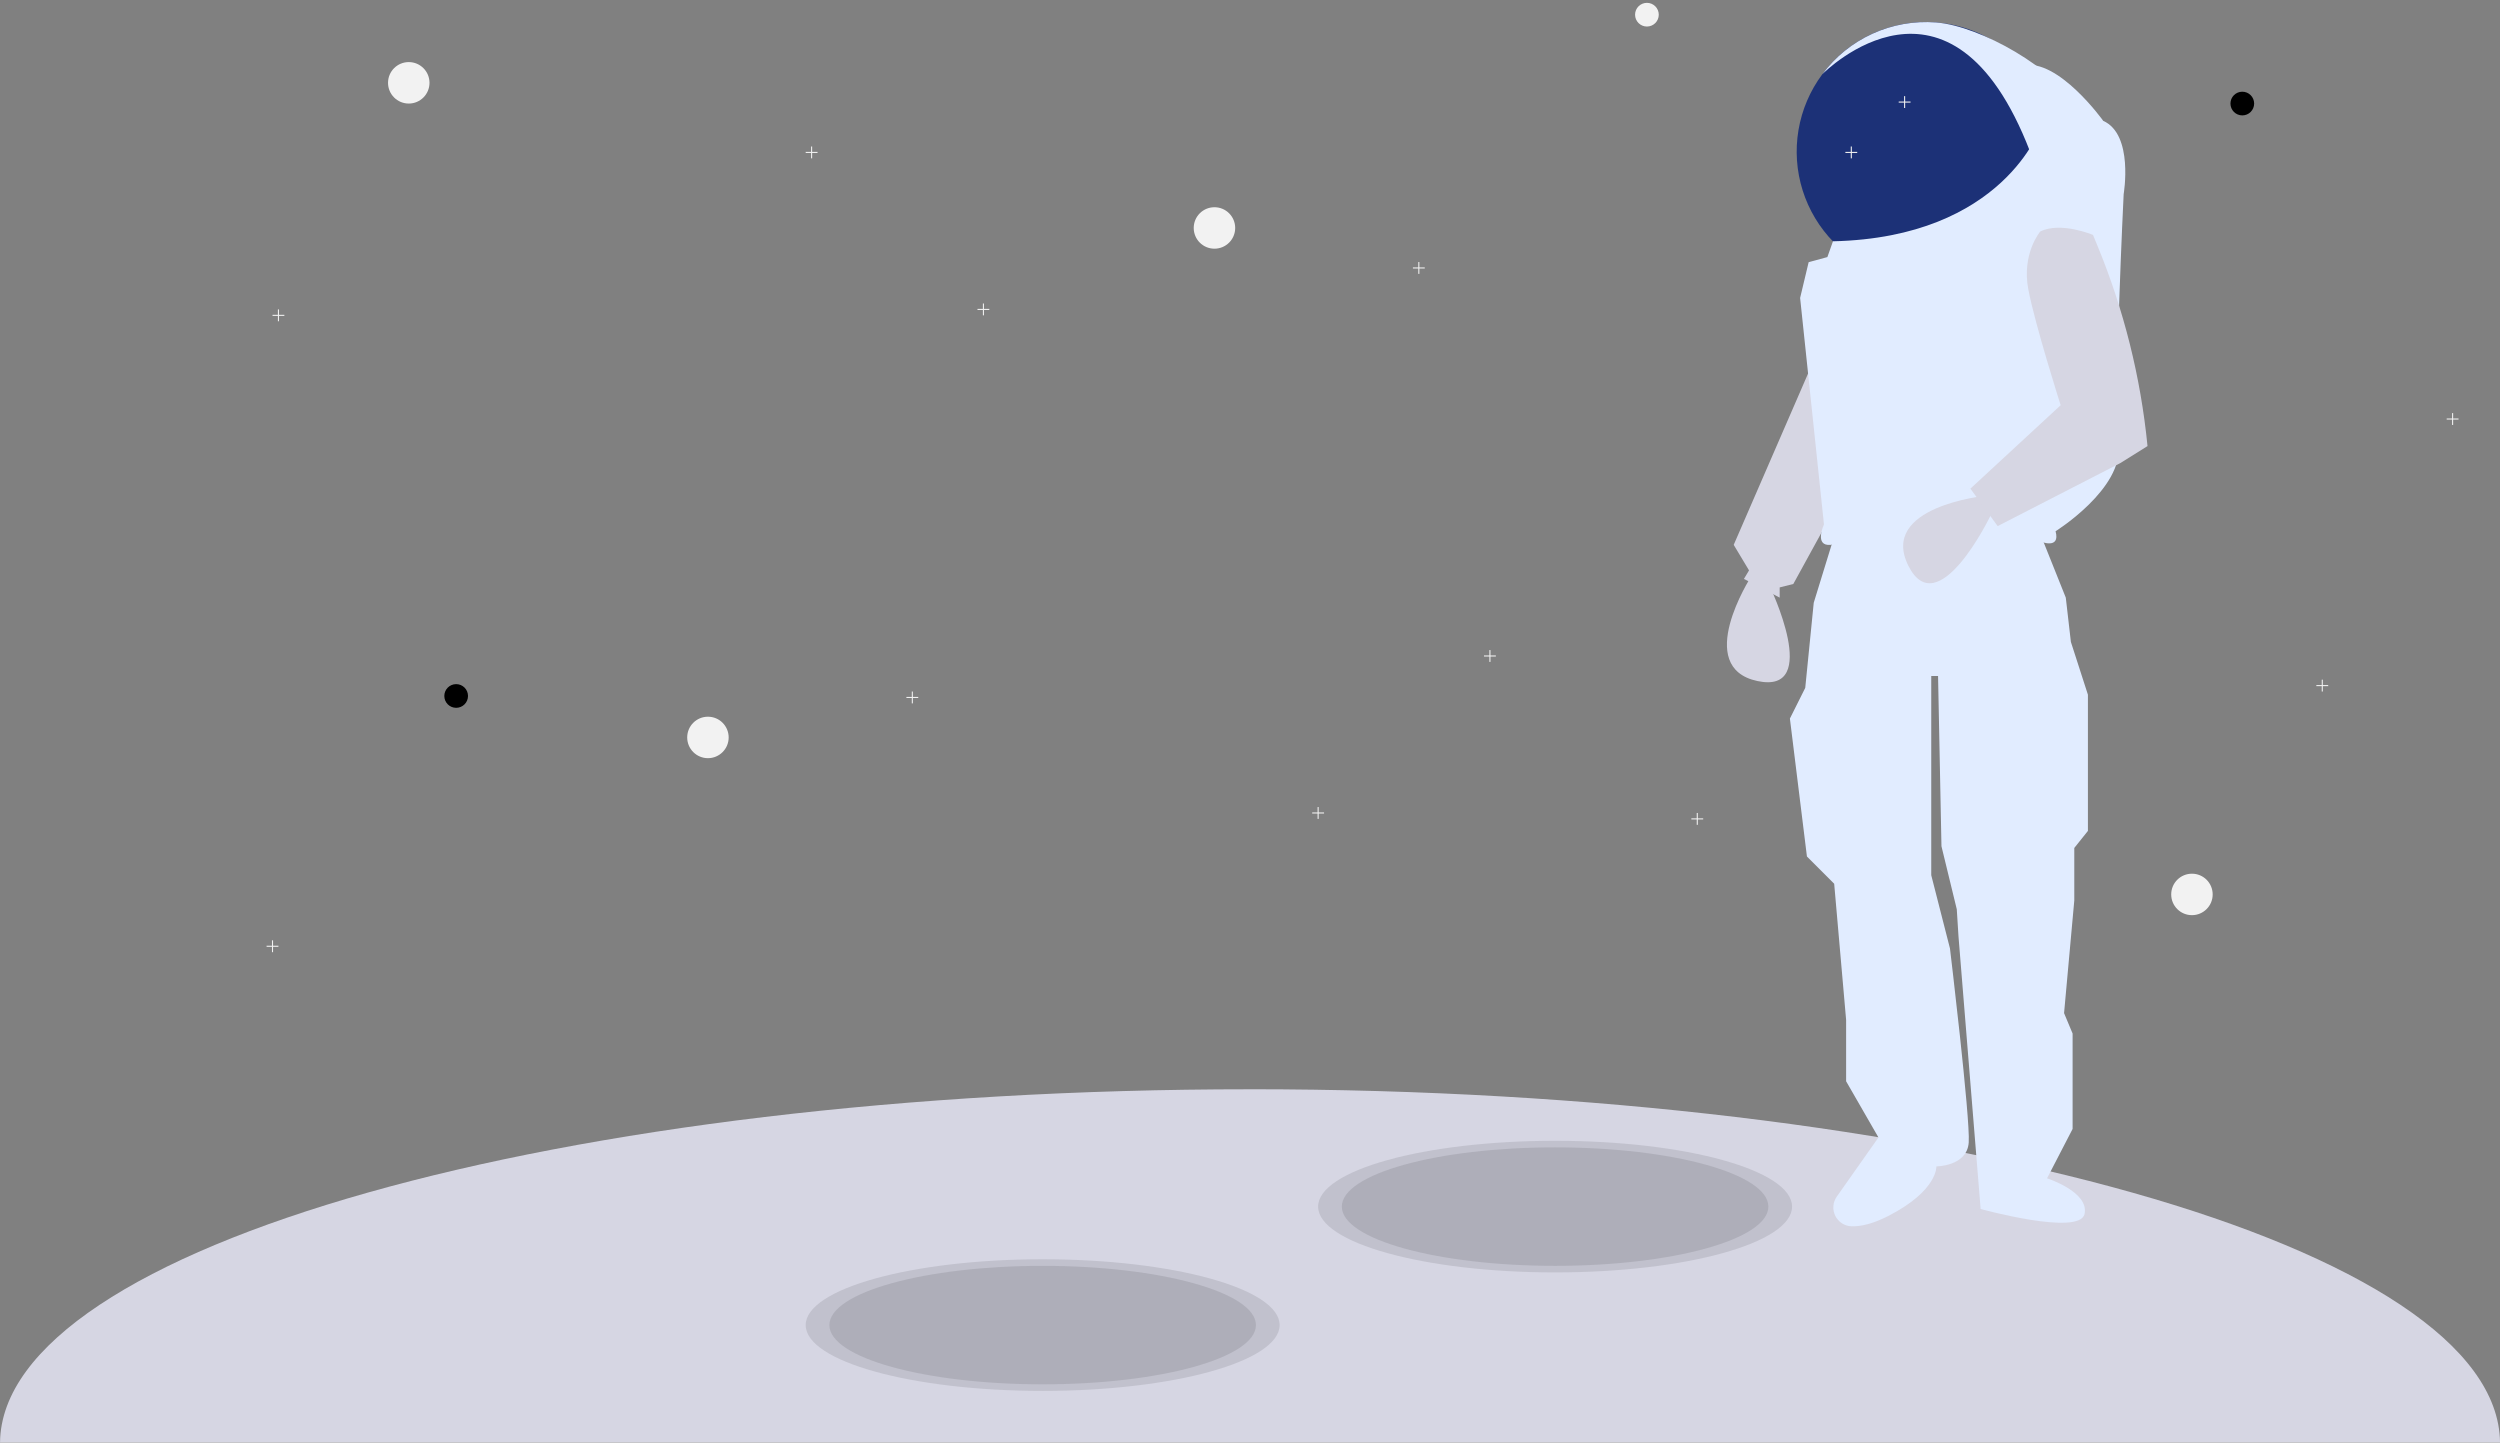 <svg width="844" height="487" viewBox="0 0 844 487" fill="none" xmlns="http://www.w3.org/2000/svg">
<rect x="0" y="0" width="844" height="487" fill="#808080" stroke="none"/>
<path d="M422.01 367.74C189.43 367.74 0.81 421.08 0.01 486.96H844.01C843.21 421.08 654.59 367.73 422.01 367.73V367.74Z" fill="#D6D6E3"/>
<g opacity="0.1">
<path d="M352 469.57C396.183 469.57 432 459.622 432 447.35C432 435.078 396.183 425.13 352 425.13C307.817 425.13 272 435.078 272 447.35C272 459.622 307.817 469.57 352 469.57Z" fill="black"/>
</g>
<g opacity="0.1">
<path d="M525 429.57C569.183 429.57 605 419.622 605 407.35C605 395.078 569.183 385.13 525 385.13C480.817 385.13 445 395.078 445 407.35C445 419.622 480.817 429.57 525 429.57Z" fill="black"/>
</g>
<g opacity="0.1">
<path d="M352 467.35C391.765 467.35 424 458.396 424 447.35C424 436.304 391.765 427.35 352 427.35C312.235 427.35 280 436.304 280 447.35C280 458.396 312.235 467.35 352 467.35Z" fill="black"/>
</g>
<g opacity="0.1">
<path d="M525 427.35C564.765 427.35 597 418.396 597 407.35C597 396.304 564.765 387.35 525 387.35C485.235 387.35 453 396.304 453 407.35C453 418.396 485.235 427.35 525 427.35Z" fill="black"/>
</g>
<path d="M138 34.96C141.866 34.96 145 31.826 145 27.96C145 24.094 141.866 20.96 138 20.96C134.134 20.96 131 24.094 131 27.96C131 31.826 134.134 34.96 138 34.96Z" fill="#F2F2F2"/>
<path d="M740 308.96C743.866 308.96 747 305.826 747 301.96C747 298.094 743.866 294.96 740 294.96C736.134 294.96 733 298.094 733 301.96C733 305.826 736.134 308.96 740 308.96Z" fill="#F2F2F2"/>
<path d="M410 83.96C413.866 83.96 417 80.826 417 76.96C417 73.094 413.866 69.96 410 69.96C406.134 69.96 403 73.094 403 76.96C403 80.826 406.134 83.96 410 83.96Z" fill="#F2F2F2"/>
<path d="M757 38.96C759.209 38.96 761 37.169 761 34.96C761 32.751 759.209 30.96 757 30.96C754.791 30.96 753 32.751 753 34.96C753 37.169 754.791 38.96 757 38.96Z" fill="black"/>
<path d="M154 238.96C156.209 238.96 158 237.169 158 234.96C158 232.751 156.209 230.96 154 230.96C151.791 230.96 150 232.751 150 234.96C150 237.169 151.791 238.96 154 238.96Z" fill="black"/>
<path d="M94 319.28H92.18V317.46H91.82V319.28H90V319.64H91.82V321.46H92.18V319.64H94V319.28Z" fill="#F2F2F2"/>
<path d="M679 171.28H677.18V169.46H676.82V171.28H675V171.64H676.82V173.46H677.18V171.64H679V171.28Z" fill="#F2F2F2"/>
<path d="M830 141.28H828.18V139.46H827.82V141.28H826V141.64H827.82V143.46H828.18V141.64H830V141.28Z" fill="#F2F2F2"/>
<path d="M505 221.28H503.18V219.46H502.82V221.28H501V221.64H502.82V223.46H503.18V221.64H505V221.28Z" fill="#F2F2F2"/>
<path d="M786 231.28H784.18V229.46H783.82V231.28H782V231.64H783.82V233.46H784.18V231.64H786V231.28Z" fill="#F2F2F2"/>
<path d="M447 274.28H445.18V272.46H444.82V274.28H443V274.64H444.82V276.46H445.18V274.64H447V274.28Z" fill="#F2F2F2"/>
<path d="M575 276.28H573.18V274.46H572.82V276.28H571V276.64H572.82V278.46H573.18V276.64H575V276.28Z" fill="#F2F2F2"/>
<path d="M96 106.28H94.18V104.46H93.82V106.28H92V106.64H93.82V108.46H94.18V106.64H96V106.28Z" fill="#F2F2F2"/>
<path d="M611.75 123L585.3 183.94L590.47 192.56L588.75 195.44L600.82 201.76V198.31L605.42 197.16L624.97 161.52L611.75 123Z" fill="#D6D6E3"/>
<path d="M591.05 194.87C591.05 194.87 571.51 225.33 593.35 229.93C615.19 234.53 597.38 197.73 597.38 197.73L591.05 194.87Z" fill="#D6D6E3"/>
<path d="M619.22 181.07L612.32 203.49L609.45 232.23L604.27 242.58L610.02 289.15L619.22 298.35L623.25 344.34V365.04L634.17 384.01L620.1 403.97C619.436 404.908 619.039 406.008 618.951 407.154C618.863 408.299 619.086 409.448 619.598 410.476C620.11 411.505 620.891 412.376 621.858 412.996C622.825 413.617 623.942 413.964 625.09 414C628.19 414.08 632.29 413.2 637.62 410.45C654.29 401.82 653.72 393.77 653.72 393.77C653.72 393.77 664.06 393.77 664.64 385.73C665.22 377.69 658.31 320.19 658.31 320.19L651.99 295.47V228.21H654.29L655.44 285.7L660.61 306.97L661.19 316.17L668.66 408.15C668.66 408.15 702.01 417.35 703.73 409.88C705.45 402.41 691.08 397.8 691.08 397.8L699.71 381.13V348.93L696.83 342.03L700.28 304.01V286.27L704.88 280.52V234.53L699.13 216.71L697.41 201.76L688.21 178.76C688.21 178.76 646.24 164.97 619.22 181.06V181.07Z" fill="#E1ECFF"/>
<path d="M693.96 51.14C693.964 58.058 692.326 64.879 689.179 71.04C686.033 77.202 681.468 82.528 675.862 86.581C670.255 90.635 663.766 93.299 656.928 94.354C650.091 95.41 643.101 94.827 636.533 92.654C629.964 90.481 624.006 86.779 619.148 81.853C614.289 76.928 610.67 70.919 608.587 64.322C606.505 57.724 606.018 50.727 607.168 43.904C608.317 37.082 611.07 30.63 615.2 25.08C620.679 17.706 628.343 12.246 637.103 9.477C645.863 6.708 655.272 6.771 663.994 9.657C672.716 12.543 680.307 18.105 685.686 25.552C691.066 32.999 693.961 41.953 693.96 51.14Z" fill="#1C3177"/>
<path d="M701.2 36.52L685.33 51.14C658.55 -18.38 615.94 24.33 615.21 25.07C619.614 19.15 625.445 14.441 632.159 11.383C638.874 8.325 646.253 7.017 653.61 7.58C668.56 8.73 694.18 23.26 701.19 36.52H701.2Z" fill="#E1ECFF"/>
<path d="M682.9 22.11L688.9 42.91C688.9 42.91 676.46 80.16 618.81 81.46L616.92 86.79L610.6 88.51L607.72 100.58L615.77 177.04C615.77 177.04 612.32 184.52 618.07 183.94C618.07 183.94 656.01 171.3 688.78 182.79C688.78 182.79 695.68 185.67 693.96 179.35C693.96 179.35 716.96 164.97 715.23 150.03C713.5 135.09 716.95 65.52 716.95 65.52C716.95 65.52 720.4 45.4 710.05 40.8C710.05 40.8 694.85 19.52 682.91 22.11H682.9Z" fill="#E1ECFF"/>
<path d="M670.3 167.38C670.3 167.38 634.28 170.99 644.25 190.97C654.22 210.95 671.98 174.12 671.98 174.12L670.3 167.38Z" fill="#D6D6E3"/>
<path d="M688.78 78.16C688.78 78.16 682.46 85.63 684.76 97.7C687.06 109.77 695.68 136.8 695.68 136.8L665.21 164.96L674.41 177.61L715.8 156.35L725 150.6C722.71 127.347 717.016 104.557 708.1 82.96L706.6 79.31C706.6 79.31 695.68 74.71 688.78 78.16Z" fill="#D6D6E3"/>
<path d="M481 90.28H479.18V88.46H478.82V90.28H477V90.64H478.82V92.46H479.18V90.64H481V90.28Z" fill="#F2F2F2"/>
<path d="M645 34.28H643.18V32.46H642.82V34.28H641V34.64H642.82V36.46H643.18V34.64H645V34.28Z" fill="#F2F2F2"/>
<path d="M627 51.28H625.18V49.46H624.82V51.28H623V51.64H624.82V53.46H625.18V51.64H627V51.28Z" fill="#F2F2F2"/>
<path d="M556 8.96C558.209 8.96 560 7.169 560 4.96C560 2.751 558.209 0.96 556 0.96C553.791 0.96 552 2.751 552 4.96C552 7.169 553.791 8.96 556 8.96Z" fill="#F2F2F2"/>
<path d="M239 255.96C242.866 255.96 246 252.826 246 248.96C246 245.094 242.866 241.96 239 241.96C235.134 241.96 232 245.094 232 248.96C232 252.826 235.134 255.96 239 255.96Z" fill="#F2F2F2"/>
<path d="M334 104.64H332.18V106.46H331.82V104.64H330V104.28H331.82V102.46H332.18V104.28H334V104.64Z" fill="#F2F2F2"/>
<path d="M276 51.64H274.18V53.46H273.82V51.64H272V51.28H273.82V49.46H274.18V51.28H276V51.64Z" fill="#F2F2F2"/>
<path d="M310 235.64H308.18V237.46H307.82V235.64H306V235.28H307.82V233.46H308.18V235.28H310V235.64Z" fill="#F2F2F2"/>
</svg>
